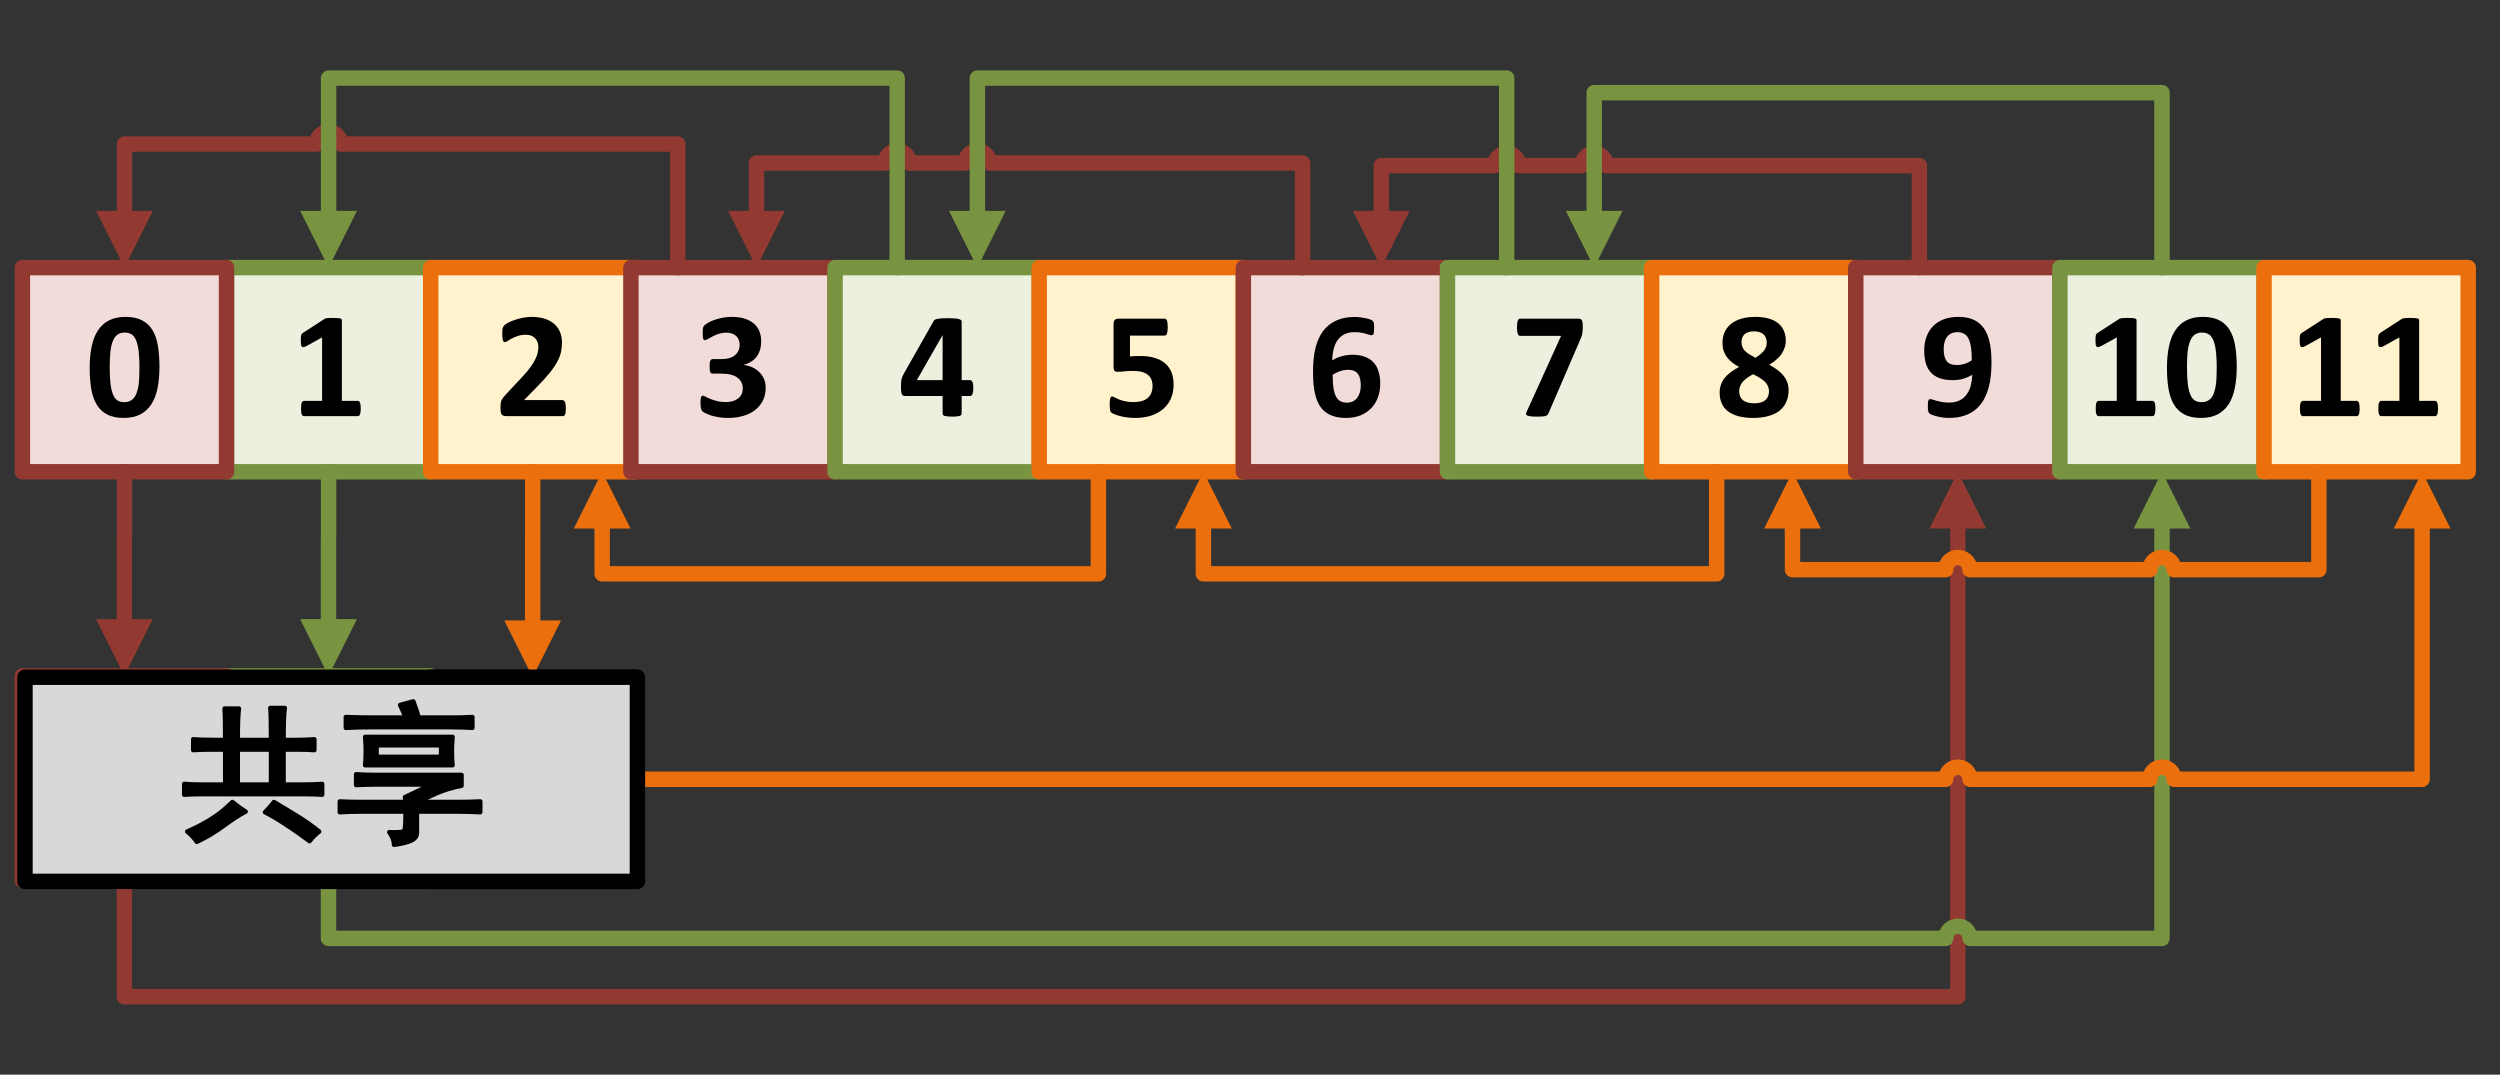 <?xml version="1.0" encoding="UTF-8"?>
<svg xmlns="http://www.w3.org/2000/svg" xmlns:xlink="http://www.w3.org/1999/xlink" width="486pt" height="208.92pt" viewBox="0 0 486 208.92" version="1.1">
<rect x="0" y="0" width="486" height="208.92" fill="#333333" stroke="none"/>
<defs>
<g>
<symbol overflow="visible" id="glyph0-0">
<path style="stroke:none;" d="M 14.453 -18.953 L 14.453 0 L 0.609 0 L 0.609 -18.953 Z M 12.875 -1.484 L 12.875 -17.469 L 2.156 -17.469 L 2.156 -1.484 Z M 11.422 -12.375 C 11.422 -11.82 11.336 -11.328 11.172 -10.891 C 11.016 -10.461 10.789 -10.098 10.5 -9.797 C 10.219 -9.492 9.875 -9.254 9.469 -9.078 C 9.062 -8.898 8.617 -8.785 8.141 -8.734 L 8.078 -6.953 C 8.066 -6.828 7.953 -6.738 7.734 -6.688 C 7.523 -6.633 7.242 -6.609 6.891 -6.609 C 6.66 -6.609 6.469 -6.613 6.312 -6.625 C 6.164 -6.633 6.047 -6.648 5.953 -6.672 C 5.859 -6.691 5.789 -6.723 5.75 -6.766 C 5.719 -6.816 5.703 -6.879 5.703 -6.953 L 5.578 -9.266 C 5.547 -9.648 5.602 -9.914 5.75 -10.062 C 5.906 -10.207 6.133 -10.281 6.438 -10.281 L 6.625 -10.281 C 6.977 -10.281 7.281 -10.332 7.531 -10.438 C 7.781 -10.539 7.984 -10.68 8.141 -10.859 C 8.297 -11.035 8.41 -11.242 8.484 -11.484 C 8.555 -11.723 8.594 -11.977 8.594 -12.25 C 8.594 -12.844 8.41 -13.32 8.047 -13.688 C 7.68 -14.051 7.125 -14.234 6.375 -14.234 C 6.031 -14.234 5.723 -14.203 5.453 -14.141 C 5.191 -14.078 4.961 -14.008 4.766 -13.938 C 4.578 -13.863 4.422 -13.797 4.297 -13.734 C 4.172 -13.672 4.082 -13.641 4.031 -13.641 C 3.988 -13.641 3.945 -13.648 3.906 -13.672 C 3.875 -13.703 3.844 -13.75 3.812 -13.812 C 3.781 -13.883 3.754 -13.984 3.734 -14.109 C 3.723 -14.242 3.719 -14.426 3.719 -14.656 C 3.719 -14.906 3.727 -15.098 3.75 -15.234 C 3.781 -15.367 3.832 -15.473 3.906 -15.547 C 3.977 -15.617 4.109 -15.695 4.297 -15.781 C 4.484 -15.863 4.707 -15.938 4.969 -16 C 5.238 -16.07 5.535 -16.133 5.859 -16.188 C 6.18 -16.238 6.516 -16.266 6.859 -16.266 C 7.68 -16.266 8.383 -16.16 8.969 -15.953 C 9.551 -15.742 10.02 -15.461 10.375 -15.109 C 10.738 -14.766 11.004 -14.352 11.172 -13.875 C 11.336 -13.406 11.422 -12.906 11.422 -12.375 Z M 8.406 -4.156 C 8.406 -3.906 8.379 -3.688 8.328 -3.5 C 8.285 -3.32 8.203 -3.176 8.078 -3.062 C 7.961 -2.957 7.812 -2.879 7.625 -2.828 C 7.438 -2.773 7.203 -2.75 6.922 -2.75 C 6.641 -2.75 6.406 -2.773 6.219 -2.828 C 6.031 -2.879 5.875 -2.957 5.75 -3.062 C 5.633 -3.176 5.551 -3.32 5.5 -3.5 C 5.457 -3.688 5.438 -3.906 5.438 -4.156 C 5.438 -4.438 5.457 -4.664 5.5 -4.844 C 5.551 -5.02 5.633 -5.164 5.75 -5.281 C 5.875 -5.406 6.031 -5.488 6.219 -5.531 C 6.406 -5.582 6.641 -5.609 6.922 -5.609 C 7.203 -5.609 7.438 -5.582 7.625 -5.531 C 7.812 -5.488 7.961 -5.406 8.078 -5.281 C 8.203 -5.164 8.285 -5.02 8.328 -4.844 C 8.379 -4.664 8.406 -4.438 8.406 -4.156 Z M 0 5.812 Z M 0 5.812 "/>
</symbol>
<symbol overflow="visible" id="glyph0-1">
<path style="stroke:none;" d="M 13.828 -1.469 C 13.828 -1.195 13.812 -0.961 13.781 -0.766 C 13.75 -0.578 13.707 -0.426 13.656 -0.312 C 13.602 -0.195 13.539 -0.113 13.469 -0.062 C 13.406 -0.02 13.332 0 13.25 0 L 2.781 0 C 2.707 0 2.633 -0.02 2.562 -0.062 C 2.5 -0.113 2.438 -0.195 2.375 -0.312 C 2.32 -0.426 2.281 -0.578 2.25 -0.766 C 2.227 -0.961 2.219 -1.195 2.219 -1.469 C 2.219 -1.75 2.227 -1.984 2.25 -2.172 C 2.27 -2.367 2.305 -2.523 2.359 -2.641 C 2.422 -2.754 2.484 -2.836 2.547 -2.891 C 2.617 -2.941 2.695 -2.969 2.781 -2.969 L 6.312 -2.969 L 6.312 -15.312 L 3.266 -13.625 C 3.047 -13.52 2.863 -13.453 2.719 -13.422 C 2.57 -13.398 2.457 -13.43 2.375 -13.516 C 2.289 -13.598 2.234 -13.738 2.203 -13.938 C 2.18 -14.145 2.172 -14.438 2.172 -14.812 C 2.172 -15.039 2.176 -15.227 2.188 -15.375 C 2.195 -15.531 2.219 -15.66 2.25 -15.766 C 2.289 -15.879 2.344 -15.969 2.406 -16.031 C 2.477 -16.102 2.578 -16.18 2.703 -16.266 L 6.766 -18.891 C 6.816 -18.93 6.879 -18.961 6.953 -18.984 C 7.023 -19.016 7.117 -19.035 7.234 -19.047 C 7.348 -19.066 7.5 -19.078 7.688 -19.078 C 7.883 -19.086 8.133 -19.094 8.438 -19.094 C 8.812 -19.094 9.113 -19.082 9.344 -19.062 C 9.57 -19.051 9.742 -19.023 9.859 -18.984 C 9.973 -18.953 10.051 -18.906 10.094 -18.844 C 10.133 -18.789 10.156 -18.723 10.156 -18.641 L 10.156 -2.969 L 13.25 -2.969 C 13.332 -2.969 13.41 -2.941 13.484 -2.891 C 13.555 -2.836 13.617 -2.754 13.672 -2.641 C 13.723 -2.523 13.758 -2.367 13.781 -2.172 C 13.812 -1.984 13.828 -1.75 13.828 -1.469 Z M 13.828 -1.469 "/>
</symbol>
<symbol overflow="visible" id="glyph0-2">
<path style="stroke:none;" d="M 14 -1.562 C 14 -1.281 13.988 -1.039 13.969 -0.844 C 13.945 -0.645 13.91 -0.477 13.859 -0.344 C 13.805 -0.219 13.738 -0.129 13.656 -0.078 C 13.582 -0.023 13.5 0 13.406 0 L 2.5 0 C 2.289 0 2.109 -0.02 1.953 -0.062 C 1.797 -0.102 1.664 -0.176 1.562 -0.281 C 1.469 -0.395 1.398 -0.555 1.359 -0.766 C 1.316 -0.984 1.297 -1.266 1.297 -1.609 C 1.297 -1.93 1.305 -2.207 1.328 -2.438 C 1.359 -2.664 1.41 -2.867 1.484 -3.047 C 1.566 -3.234 1.672 -3.41 1.797 -3.578 C 1.922 -3.754 2.078 -3.941 2.266 -4.141 L 5.547 -7.656 C 6.203 -8.344 6.727 -8.969 7.125 -9.531 C 7.531 -10.094 7.844 -10.602 8.062 -11.062 C 8.289 -11.531 8.445 -11.957 8.531 -12.344 C 8.613 -12.738 8.656 -13.113 8.656 -13.469 C 8.656 -13.789 8.602 -14.094 8.5 -14.375 C 8.395 -14.664 8.242 -14.914 8.047 -15.125 C 7.848 -15.344 7.598 -15.516 7.297 -15.641 C 6.992 -15.766 6.633 -15.828 6.219 -15.828 C 5.645 -15.828 5.133 -15.75 4.688 -15.594 C 4.25 -15.445 3.859 -15.285 3.516 -15.109 C 3.18 -14.93 2.898 -14.766 2.672 -14.609 C 2.453 -14.461 2.281 -14.391 2.156 -14.391 C 2.062 -14.391 1.984 -14.414 1.922 -14.469 C 1.859 -14.531 1.805 -14.629 1.766 -14.766 C 1.734 -14.898 1.703 -15.082 1.672 -15.312 C 1.648 -15.539 1.641 -15.82 1.641 -16.156 C 1.641 -16.383 1.645 -16.57 1.656 -16.719 C 1.676 -16.875 1.695 -17.004 1.719 -17.109 C 1.75 -17.223 1.789 -17.32 1.844 -17.406 C 1.895 -17.488 1.977 -17.586 2.094 -17.703 C 2.219 -17.828 2.441 -17.977 2.766 -18.156 C 3.098 -18.332 3.504 -18.504 3.984 -18.672 C 4.461 -18.848 4.988 -18.992 5.562 -19.109 C 6.145 -19.234 6.75 -19.297 7.375 -19.297 C 8.352 -19.297 9.211 -19.172 9.953 -18.922 C 10.691 -18.672 11.305 -18.32 11.797 -17.875 C 12.285 -17.438 12.648 -16.91 12.891 -16.297 C 13.129 -15.68 13.25 -15.023 13.25 -14.328 C 13.25 -13.711 13.188 -13.102 13.062 -12.5 C 12.945 -11.906 12.703 -11.266 12.328 -10.578 C 11.961 -9.891 11.441 -9.129 10.766 -8.297 C 10.086 -7.461 9.195 -6.492 8.094 -5.391 L 5.875 -3.125 L 13.344 -3.125 C 13.438 -3.125 13.523 -3.094 13.609 -3.031 C 13.691 -2.969 13.766 -2.875 13.828 -2.75 C 13.891 -2.633 13.93 -2.477 13.953 -2.281 C 13.984 -2.082 14 -1.844 14 -1.562 Z M 14 -1.562 "/>
</symbol>
<symbol overflow="visible" id="glyph0-3">
<path style="stroke:none;" d="M 13.922 -5.547 C 13.922 -4.598 13.738 -3.758 13.375 -3.031 C 13.008 -2.301 12.504 -1.688 11.859 -1.188 C 11.223 -0.688 10.453 -0.305 9.547 -0.047 C 8.648 0.211 7.672 0.344 6.609 0.344 C 5.961 0.344 5.352 0.297 4.781 0.203 C 4.219 0.109 3.719 -0.004 3.281 -0.141 C 2.852 -0.285 2.492 -0.43 2.203 -0.578 C 1.922 -0.723 1.738 -0.832 1.656 -0.906 C 1.57 -0.988 1.504 -1.078 1.453 -1.172 C 1.41 -1.266 1.375 -1.379 1.344 -1.516 C 1.312 -1.648 1.285 -1.816 1.266 -2.016 C 1.254 -2.211 1.25 -2.453 1.25 -2.734 C 1.25 -3.203 1.285 -3.523 1.359 -3.703 C 1.441 -3.891 1.562 -3.984 1.719 -3.984 C 1.812 -3.984 1.977 -3.914 2.219 -3.781 C 2.457 -3.656 2.758 -3.516 3.125 -3.359 C 3.5 -3.211 3.938 -3.07 4.438 -2.938 C 4.938 -2.801 5.504 -2.734 6.141 -2.734 C 6.672 -2.734 7.141 -2.797 7.547 -2.922 C 7.961 -3.055 8.312 -3.238 8.594 -3.469 C 8.883 -3.695 9.102 -3.973 9.25 -4.297 C 9.395 -4.629 9.469 -4.992 9.469 -5.391 C 9.469 -5.828 9.379 -6.223 9.203 -6.578 C 9.035 -6.93 8.781 -7.234 8.438 -7.484 C 8.102 -7.734 7.68 -7.926 7.172 -8.062 C 6.66 -8.195 6.055 -8.266 5.359 -8.266 L 3.719 -8.266 C 3.594 -8.266 3.484 -8.281 3.391 -8.312 C 3.305 -8.344 3.234 -8.41 3.172 -8.516 C 3.117 -8.629 3.078 -8.781 3.047 -8.969 C 3.023 -9.164 3.016 -9.414 3.016 -9.719 C 3.016 -10 3.023 -10.227 3.047 -10.406 C 3.078 -10.582 3.117 -10.719 3.172 -10.812 C 3.223 -10.914 3.289 -10.988 3.375 -11.031 C 3.457 -11.07 3.555 -11.094 3.672 -11.094 L 5.328 -11.094 C 5.898 -11.094 6.406 -11.156 6.844 -11.281 C 7.281 -11.414 7.645 -11.602 7.938 -11.844 C 8.238 -12.094 8.469 -12.391 8.625 -12.734 C 8.781 -13.078 8.859 -13.461 8.859 -13.891 C 8.859 -14.211 8.805 -14.516 8.703 -14.797 C 8.598 -15.086 8.438 -15.336 8.219 -15.547 C 8.008 -15.754 7.738 -15.922 7.406 -16.047 C 7.082 -16.172 6.691 -16.234 6.234 -16.234 C 5.734 -16.234 5.254 -16.156 4.797 -16 C 4.348 -15.852 3.945 -15.688 3.594 -15.5 C 3.238 -15.32 2.938 -15.156 2.688 -15 C 2.438 -14.844 2.254 -14.766 2.141 -14.766 C 2.055 -14.766 1.984 -14.781 1.922 -14.812 C 1.867 -14.852 1.82 -14.922 1.781 -15.016 C 1.75 -15.109 1.723 -15.25 1.703 -15.438 C 1.68 -15.625 1.672 -15.863 1.672 -16.156 C 1.672 -16.406 1.676 -16.609 1.688 -16.766 C 1.695 -16.922 1.711 -17.051 1.734 -17.156 C 1.766 -17.27 1.801 -17.363 1.844 -17.438 C 1.895 -17.52 1.969 -17.609 2.062 -17.703 C 2.164 -17.797 2.367 -17.938 2.672 -18.125 C 2.973 -18.312 3.352 -18.488 3.812 -18.656 C 4.27 -18.832 4.797 -18.984 5.391 -19.109 C 5.992 -19.234 6.648 -19.297 7.359 -19.297 C 8.273 -19.297 9.086 -19.188 9.797 -18.969 C 10.504 -18.75 11.098 -18.438 11.578 -18.031 C 12.066 -17.633 12.43 -17.141 12.672 -16.547 C 12.922 -15.953 13.047 -15.285 13.047 -14.547 C 13.047 -13.973 12.973 -13.438 12.828 -12.938 C 12.68 -12.438 12.469 -11.988 12.188 -11.594 C 11.906 -11.207 11.551 -10.879 11.125 -10.609 C 10.695 -10.336 10.207 -10.129 9.656 -9.984 L 9.656 -9.953 C 10.32 -9.867 10.914 -9.695 11.438 -9.438 C 11.969 -9.176 12.414 -8.848 12.781 -8.453 C 13.145 -8.066 13.426 -7.629 13.625 -7.141 C 13.82 -6.648 13.922 -6.117 13.922 -5.547 Z M 13.922 -5.547 "/>
</symbol>
<symbol overflow="visible" id="glyph0-4">
<path style="stroke:none;" d="M 14.594 -5.453 C 14.594 -4.953 14.539 -4.57 14.438 -4.312 C 14.332 -4.051 14.191 -3.922 14.016 -3.922 L 12.328 -3.922 L 12.328 -0.5 C 12.328 -0.406 12.297 -0.316 12.234 -0.234 C 12.18 -0.16 12.082 -0.098 11.938 -0.047 C 11.789 -0.004 11.598 0.023 11.359 0.047 C 11.129 0.078 10.828 0.094 10.453 0.094 C 10.109 0.094 9.816 0.078 9.578 0.047 C 9.336 0.023 9.145 -0.004 9 -0.047 C 8.863 -0.098 8.766 -0.16 8.703 -0.234 C 8.648 -0.316 8.625 -0.406 8.625 -0.5 L 8.625 -3.922 L 1.375 -3.922 C 1.238 -3.922 1.113 -3.938 1 -3.969 C 0.895 -4.008 0.805 -4.086 0.734 -4.203 C 0.66 -4.328 0.609 -4.504 0.578 -4.734 C 0.547 -4.961 0.531 -5.27 0.531 -5.656 C 0.531 -5.969 0.535 -6.238 0.547 -6.469 C 0.566 -6.695 0.594 -6.906 0.625 -7.094 C 0.656 -7.281 0.703 -7.453 0.766 -7.609 C 0.828 -7.773 0.91 -7.953 1.016 -8.141 L 6.906 -18.531 C 6.945 -18.613 7.023 -18.688 7.141 -18.75 C 7.266 -18.82 7.43 -18.879 7.641 -18.922 C 7.848 -18.961 8.113 -18.992 8.438 -19.016 C 8.758 -19.035 9.148 -19.047 9.609 -19.047 C 10.109 -19.047 10.531 -19.031 10.875 -19 C 11.227 -18.977 11.508 -18.941 11.719 -18.891 C 11.938 -18.836 12.094 -18.77 12.188 -18.688 C 12.281 -18.613 12.328 -18.52 12.328 -18.406 L 12.328 -7 L 14.016 -7 C 14.172 -7 14.305 -6.879 14.422 -6.641 C 14.535 -6.398 14.594 -6.004 14.594 -5.453 Z M 8.625 -15.719 L 8.594 -15.719 L 3.609 -7 L 8.625 -7 Z M 8.625 -15.719 "/>
</symbol>
<symbol overflow="visible" id="glyph0-5">
<path style="stroke:none;" d="M 13.828 -6.156 C 13.828 -5.125 13.648 -4.207 13.297 -3.406 C 12.941 -2.602 12.438 -1.926 11.781 -1.375 C 11.133 -0.82 10.352 -0.395 9.438 -0.094 C 8.531 0.195 7.52 0.344 6.406 0.344 C 5.812 0.344 5.25 0.305 4.719 0.234 C 4.195 0.16 3.727 0.066 3.312 -0.047 C 2.895 -0.16 2.551 -0.273 2.281 -0.391 C 2.008 -0.504 1.832 -0.598 1.75 -0.672 C 1.664 -0.742 1.602 -0.82 1.562 -0.906 C 1.531 -1 1.5 -1.102 1.469 -1.219 C 1.445 -1.344 1.43 -1.5 1.422 -1.688 C 1.41 -1.875 1.406 -2.094 1.406 -2.344 C 1.406 -2.613 1.414 -2.844 1.438 -3.031 C 1.457 -3.227 1.488 -3.383 1.531 -3.5 C 1.57 -3.613 1.617 -3.695 1.672 -3.75 C 1.734 -3.801 1.805 -3.828 1.891 -3.828 C 1.984 -3.828 2.129 -3.77 2.328 -3.656 C 2.535 -3.539 2.801 -3.414 3.125 -3.281 C 3.457 -3.145 3.859 -3.02 4.328 -2.906 C 4.797 -2.789 5.352 -2.734 6 -2.734 C 6.57 -2.734 7.086 -2.789 7.547 -2.906 C 8.016 -3.031 8.41 -3.223 8.734 -3.484 C 9.055 -3.742 9.301 -4.066 9.469 -4.453 C 9.645 -4.848 9.734 -5.316 9.734 -5.859 C 9.734 -6.328 9.66 -6.742 9.516 -7.109 C 9.367 -7.473 9.141 -7.781 8.828 -8.031 C 8.516 -8.289 8.109 -8.484 7.609 -8.609 C 7.117 -8.734 6.516 -8.797 5.797 -8.797 C 5.234 -8.797 4.719 -8.766 4.25 -8.703 C 3.789 -8.648 3.352 -8.625 2.938 -8.625 C 2.656 -8.625 2.453 -8.691 2.328 -8.828 C 2.211 -8.973 2.156 -9.238 2.156 -9.625 L 2.156 -17.859 C 2.156 -18.242 2.227 -18.52 2.375 -18.688 C 2.531 -18.863 2.773 -18.953 3.109 -18.953 L 12.078 -18.953 C 12.172 -18.953 12.254 -18.922 12.328 -18.859 C 12.41 -18.805 12.477 -18.719 12.531 -18.594 C 12.582 -18.469 12.617 -18.297 12.641 -18.078 C 12.672 -17.867 12.688 -17.617 12.688 -17.328 C 12.688 -16.742 12.633 -16.316 12.531 -16.047 C 12.426 -15.785 12.273 -15.656 12.078 -15.656 L 5.344 -15.656 L 5.344 -11.609 C 5.688 -11.641 6.023 -11.66 6.359 -11.672 C 6.703 -11.68 7.055 -11.688 7.422 -11.688 C 8.453 -11.688 9.363 -11.566 10.156 -11.328 C 10.957 -11.086 11.629 -10.734 12.172 -10.266 C 12.711 -9.805 13.125 -9.234 13.406 -8.547 C 13.688 -7.859 13.828 -7.062 13.828 -6.156 Z M 13.828 -6.156 "/>
</symbol>
<symbol overflow="visible" id="glyph0-6">
<path style="stroke:none;" d="M 14.297 -6.328 C 14.297 -5.367 14.148 -4.484 13.859 -3.672 C 13.566 -2.859 13.133 -2.156 12.562 -1.562 C 12 -0.969 11.301 -0.5 10.469 -0.156 C 9.645 0.176 8.691 0.344 7.609 0.344 C 6.723 0.344 5.953 0.238 5.297 0.031 C 4.648 -0.164 4.086 -0.453 3.609 -0.828 C 3.129 -1.203 2.738 -1.656 2.438 -2.188 C 2.133 -2.727 1.891 -3.336 1.703 -4.016 C 1.523 -4.691 1.398 -5.422 1.328 -6.203 C 1.266 -6.992 1.234 -7.836 1.234 -8.734 C 1.234 -9.473 1.27 -10.25 1.344 -11.062 C 1.414 -11.875 1.555 -12.672 1.766 -13.453 C 1.973 -14.234 2.266 -14.977 2.641 -15.688 C 3.023 -16.395 3.52 -17.016 4.125 -17.547 C 4.727 -18.078 5.457 -18.5 6.312 -18.812 C 7.164 -19.125 8.176 -19.281 9.344 -19.281 C 9.719 -19.281 10.094 -19.254 10.469 -19.203 C 10.844 -19.16 11.191 -19.102 11.516 -19.031 C 11.836 -18.969 12.109 -18.891 12.328 -18.797 C 12.555 -18.711 12.707 -18.641 12.781 -18.578 C 12.852 -18.516 12.91 -18.441 12.953 -18.359 C 12.992 -18.285 13.023 -18.203 13.047 -18.109 C 13.066 -18.016 13.082 -17.898 13.094 -17.766 C 13.102 -17.629 13.109 -17.461 13.109 -17.266 C 13.109 -16.961 13.098 -16.711 13.078 -16.516 C 13.066 -16.316 13.039 -16.16 13 -16.047 C 12.969 -15.93 12.914 -15.848 12.844 -15.797 C 12.781 -15.754 12.695 -15.734 12.594 -15.734 C 12.477 -15.734 12.328 -15.766 12.141 -15.828 C 11.953 -15.891 11.727 -15.957 11.469 -16.031 C 11.207 -16.113 10.895 -16.18 10.531 -16.234 C 10.176 -16.297 9.766 -16.328 9.297 -16.328 C 8.504 -16.328 7.832 -16.18 7.281 -15.891 C 6.738 -15.598 6.297 -15.203 5.953 -14.703 C 5.617 -14.203 5.375 -13.617 5.219 -12.953 C 5.062 -12.285 4.977 -11.582 4.969 -10.844 C 5.176 -10.977 5.422 -11.113 5.703 -11.25 C 5.984 -11.383 6.285 -11.5 6.609 -11.594 C 6.941 -11.695 7.297 -11.781 7.672 -11.844 C 8.055 -11.906 8.461 -11.938 8.891 -11.938 C 9.848 -11.938 10.664 -11.801 11.344 -11.531 C 12.031 -11.27 12.594 -10.895 13.031 -10.406 C 13.469 -9.926 13.785 -9.336 13.984 -8.641 C 14.191 -7.953 14.297 -7.18 14.297 -6.328 Z M 10.516 -5.969 C 10.516 -6.457 10.469 -6.891 10.375 -7.266 C 10.289 -7.648 10.148 -7.969 9.953 -8.219 C 9.766 -8.477 9.508 -8.676 9.188 -8.812 C 8.863 -8.945 8.473 -9.016 8.016 -9.016 C 7.742 -9.016 7.473 -8.988 7.203 -8.938 C 6.941 -8.883 6.68 -8.812 6.422 -8.719 C 6.172 -8.633 5.926 -8.531 5.688 -8.406 C 5.457 -8.289 5.242 -8.164 5.047 -8.031 C 5.047 -6.977 5.102 -6.102 5.219 -5.406 C 5.332 -4.707 5.504 -4.156 5.734 -3.75 C 5.961 -3.344 6.25 -3.051 6.594 -2.875 C 6.945 -2.707 7.352 -2.625 7.812 -2.625 C 8.258 -2.625 8.648 -2.707 8.984 -2.875 C 9.328 -3.039 9.609 -3.273 9.828 -3.578 C 10.055 -3.879 10.227 -4.234 10.344 -4.641 C 10.457 -5.047 10.516 -5.488 10.516 -5.969 Z M 10.516 -5.969 "/>
</symbol>
<symbol overflow="visible" id="glyph0-7">
<path style="stroke:none;" d="M 13.984 -17.328 C 13.984 -17.047 13.973 -16.801 13.953 -16.594 C 13.941 -16.383 13.914 -16.188 13.875 -16 C 13.844 -15.82 13.797 -15.648 13.734 -15.484 C 13.68 -15.328 13.613 -15.156 13.531 -14.969 L 7.297 -0.516 C 7.234 -0.391 7.156 -0.285 7.062 -0.203 C 6.969 -0.129 6.836 -0.066 6.672 -0.016 C 6.516 0.023 6.305 0.051 6.047 0.062 C 5.785 0.082 5.461 0.094 5.078 0.094 C 4.566 0.094 4.16 0.07 3.859 0.031 C 3.555 0 3.332 -0.051 3.188 -0.125 C 3.039 -0.195 2.961 -0.289 2.953 -0.406 C 2.941 -0.52 2.977 -0.66 3.062 -0.828 L 9.766 -15.609 L 1.797 -15.609 C 1.598 -15.609 1.445 -15.742 1.344 -16.016 C 1.238 -16.285 1.188 -16.711 1.188 -17.297 C 1.188 -17.586 1.203 -17.836 1.234 -18.047 C 1.266 -18.266 1.305 -18.441 1.359 -18.578 C 1.41 -18.711 1.473 -18.805 1.547 -18.859 C 1.617 -18.922 1.703 -18.953 1.797 -18.953 L 13.062 -18.953 C 13.238 -18.953 13.383 -18.938 13.5 -18.906 C 13.625 -18.875 13.719 -18.797 13.781 -18.672 C 13.852 -18.555 13.906 -18.391 13.938 -18.172 C 13.969 -17.961 13.984 -17.68 13.984 -17.328 Z M 13.984 -17.328 "/>
</symbol>
<symbol overflow="visible" id="glyph0-8">
<path style="stroke:none;" d="M 14.297 -5.078 C 14.297 -4.223 14.145 -3.457 13.844 -2.781 C 13.551 -2.102 13.113 -1.531 12.531 -1.062 C 11.945 -0.602 11.223 -0.254 10.359 -0.016 C 9.504 0.223 8.516 0.344 7.391 0.344 C 6.316 0.344 5.375 0.234 4.562 0.016 C 3.758 -0.203 3.082 -0.516 2.531 -0.922 C 1.988 -1.336 1.578 -1.852 1.297 -2.469 C 1.023 -3.082 0.891 -3.785 0.891 -4.578 C 0.891 -5.109 0.969 -5.609 1.125 -6.078 C 1.289 -6.555 1.531 -7 1.844 -7.406 C 2.164 -7.812 2.562 -8.191 3.031 -8.547 C 3.508 -8.898 4.055 -9.238 4.672 -9.562 C 4.172 -9.832 3.719 -10.125 3.312 -10.438 C 2.914 -10.758 2.578 -11.109 2.297 -11.484 C 2.016 -11.867 1.801 -12.285 1.656 -12.734 C 1.508 -13.18 1.438 -13.664 1.438 -14.188 C 1.438 -14.957 1.566 -15.648 1.828 -16.266 C 2.098 -16.891 2.5 -17.426 3.031 -17.875 C 3.57 -18.332 4.238 -18.68 5.031 -18.922 C 5.832 -19.172 6.766 -19.297 7.828 -19.297 C 8.867 -19.297 9.758 -19.18 10.5 -18.953 C 11.25 -18.734 11.863 -18.414 12.344 -18 C 12.82 -17.594 13.176 -17.102 13.406 -16.531 C 13.633 -15.957 13.75 -15.328 13.75 -14.641 C 13.75 -14.18 13.672 -13.734 13.516 -13.297 C 13.367 -12.859 13.16 -12.441 12.891 -12.047 C 12.617 -11.66 12.281 -11.297 11.875 -10.953 C 11.477 -10.609 11.023 -10.289 10.516 -10 C 11.109 -9.688 11.641 -9.352 12.109 -9 C 12.578 -8.656 12.973 -8.281 13.297 -7.875 C 13.617 -7.469 13.863 -7.035 14.031 -6.578 C 14.207 -6.117 14.297 -5.617 14.297 -5.078 Z M 10.047 -14.281 C 10.047 -14.625 9.992 -14.93 9.891 -15.203 C 9.797 -15.473 9.645 -15.703 9.438 -15.891 C 9.227 -16.086 8.969 -16.234 8.656 -16.328 C 8.352 -16.43 7.992 -16.484 7.578 -16.484 C 6.754 -16.484 6.141 -16.297 5.734 -15.922 C 5.336 -15.547 5.141 -15.023 5.141 -14.359 C 5.141 -14.047 5.191 -13.754 5.297 -13.484 C 5.398 -13.223 5.555 -12.973 5.766 -12.734 C 5.984 -12.504 6.266 -12.273 6.609 -12.047 C 6.953 -11.828 7.359 -11.594 7.828 -11.344 C 8.535 -11.758 9.082 -12.207 9.469 -12.688 C 9.852 -13.164 10.047 -13.695 10.047 -14.281 Z M 10.484 -4.812 C 10.484 -5.176 10.422 -5.504 10.297 -5.797 C 10.18 -6.098 9.992 -6.379 9.734 -6.641 C 9.473 -6.91 9.145 -7.164 8.75 -7.406 C 8.363 -7.656 7.91 -7.906 7.391 -8.156 C 6.941 -7.914 6.547 -7.672 6.203 -7.422 C 5.867 -7.18 5.586 -6.926 5.359 -6.656 C 5.141 -6.383 4.973 -6.098 4.859 -5.797 C 4.742 -5.504 4.688 -5.188 4.688 -4.844 C 4.688 -4.082 4.93 -3.5 5.422 -3.094 C 5.922 -2.695 6.656 -2.5 7.625 -2.5 C 8.582 -2.5 9.297 -2.703 9.766 -3.109 C 10.242 -3.523 10.484 -4.094 10.484 -4.812 Z M 10.484 -4.812 "/>
</symbol>
<symbol overflow="visible" id="glyph0-9">
<path style="stroke:none;" d="M 14.047 -10.344 C 14.047 -9.57 14.004 -8.77 13.922 -7.938 C 13.848 -7.113 13.703 -6.305 13.484 -5.516 C 13.266 -4.734 12.961 -3.984 12.578 -3.266 C 12.191 -2.555 11.691 -1.93 11.078 -1.391 C 10.473 -0.859 9.734 -0.438 8.859 -0.125 C 7.984 0.188 6.945 0.344 5.75 0.344 C 5.332 0.344 4.914 0.312 4.5 0.25 C 4.082 0.188 3.703 0.109 3.359 0.016 C 3.023 -0.066 2.738 -0.156 2.5 -0.25 C 2.258 -0.344 2.082 -0.441 1.969 -0.547 C 1.863 -0.648 1.785 -0.801 1.734 -1 C 1.691 -1.195 1.672 -1.469 1.672 -1.812 C 1.672 -2.133 1.676 -2.395 1.688 -2.594 C 1.707 -2.789 1.738 -2.941 1.781 -3.047 C 1.82 -3.148 1.875 -3.219 1.938 -3.25 C 2 -3.289 2.078 -3.312 2.172 -3.312 C 2.285 -3.312 2.445 -3.273 2.656 -3.203 C 2.875 -3.141 3.133 -3.062 3.438 -2.969 C 3.75 -2.883 4.098 -2.805 4.484 -2.734 C 4.879 -2.672 5.316 -2.641 5.797 -2.641 C 6.617 -2.641 7.312 -2.785 7.875 -3.078 C 8.445 -3.367 8.906 -3.766 9.25 -4.266 C 9.602 -4.766 9.863 -5.336 10.031 -5.984 C 10.195 -6.641 10.289 -7.332 10.312 -8.062 C 9.863 -7.77 9.32 -7.52 8.688 -7.312 C 8.051 -7.102 7.32 -7 6.5 -7 C 5.5 -7 4.645 -7.129 3.938 -7.391 C 3.238 -7.66 2.664 -8.039 2.219 -8.531 C 1.781 -9.031 1.461 -9.633 1.266 -10.344 C 1.066 -11.062 0.969 -11.875 0.969 -12.781 C 0.969 -13.719 1.109 -14.582 1.391 -15.375 C 1.672 -16.176 2.086 -16.867 2.641 -17.453 C 3.203 -18.035 3.898 -18.488 4.734 -18.812 C 5.566 -19.133 6.531 -19.297 7.625 -19.297 C 8.5 -19.297 9.266 -19.191 9.922 -18.984 C 10.578 -18.773 11.141 -18.477 11.609 -18.094 C 12.086 -17.719 12.484 -17.258 12.797 -16.719 C 13.117 -16.176 13.367 -15.57 13.547 -14.906 C 13.734 -14.25 13.863 -13.535 13.938 -12.766 C 14.008 -11.992 14.047 -11.188 14.047 -10.344 Z M 10.219 -10.875 C 10.219 -11.914 10.16 -12.785 10.047 -13.484 C 9.93 -14.191 9.754 -14.754 9.516 -15.172 C 9.285 -15.598 8.992 -15.895 8.641 -16.062 C 8.285 -16.238 7.875 -16.328 7.406 -16.328 C 6.945 -16.328 6.551 -16.242 6.219 -16.078 C 5.895 -15.922 5.617 -15.695 5.391 -15.406 C 5.172 -15.113 5.008 -14.766 4.906 -14.359 C 4.801 -13.961 4.75 -13.523 4.75 -13.047 C 4.75 -12.535 4.797 -12.082 4.891 -11.688 C 4.984 -11.289 5.129 -10.961 5.328 -10.703 C 5.523 -10.441 5.785 -10.25 6.109 -10.125 C 6.43 -10 6.82 -9.938 7.281 -9.938 C 7.844 -9.938 8.375 -10.02 8.875 -10.188 C 9.383 -10.352 9.832 -10.582 10.219 -10.875 Z M 10.219 -10.875 "/>
</symbol>
<symbol overflow="visible" id="glyph0-10">
<path style="stroke:none;" d="M 14.391 -9.547 C 14.391 -8.035 14.266 -6.672 14.016 -5.453 C 13.773 -4.234 13.379 -3.191 12.828 -2.328 C 12.273 -1.473 11.555 -0.812 10.672 -0.344 C 9.785 0.113 8.703 0.344 7.422 0.344 C 6.129 0.344 5.055 0.117 4.203 -0.328 C 3.359 -0.773 2.688 -1.414 2.188 -2.25 C 1.688 -3.082 1.332 -4.102 1.125 -5.312 C 0.926 -6.52 0.828 -7.883 0.828 -9.406 C 0.828 -10.906 0.953 -12.27 1.203 -13.5 C 1.453 -14.727 1.852 -15.77 2.406 -16.625 C 2.957 -17.488 3.676 -18.148 4.562 -18.609 C 5.445 -19.066 6.523 -19.297 7.797 -19.297 C 9.086 -19.297 10.16 -19.07 11.016 -18.625 C 11.879 -18.176 12.555 -17.535 13.047 -16.703 C 13.547 -15.867 13.895 -14.848 14.094 -13.641 C 14.289 -12.441 14.391 -11.078 14.391 -9.547 Z M 10.5 -9.359 C 10.5 -10.254 10.473 -11.047 10.422 -11.734 C 10.379 -12.43 10.305 -13.031 10.203 -13.531 C 10.098 -14.039 9.969 -14.473 9.812 -14.828 C 9.664 -15.18 9.484 -15.461 9.266 -15.672 C 9.055 -15.879 8.812 -16.023 8.531 -16.109 C 8.258 -16.203 7.957 -16.25 7.625 -16.25 C 7.051 -16.25 6.578 -16.109 6.203 -15.828 C 5.828 -15.547 5.531 -15.125 5.312 -14.562 C 5.094 -14.008 4.938 -13.316 4.844 -12.484 C 4.758 -11.66 4.719 -10.695 4.719 -9.594 C 4.719 -8.25 4.77 -7.133 4.875 -6.25 C 4.988 -5.363 5.16 -4.66 5.391 -4.141 C 5.617 -3.617 5.91 -3.25 6.266 -3.031 C 6.629 -2.82 7.066 -2.719 7.578 -2.719 C 7.953 -2.719 8.285 -2.781 8.578 -2.906 C 8.879 -3.031 9.141 -3.211 9.359 -3.453 C 9.578 -3.703 9.758 -4.008 9.906 -4.375 C 10.051 -4.75 10.172 -5.18 10.266 -5.672 C 10.359 -6.16 10.422 -6.711 10.453 -7.328 C 10.484 -7.941 10.5 -8.617 10.5 -9.359 Z M 10.5 -9.359 "/>
</symbol>
<symbol overflow="visible" id="glyph1-0">
<path style="stroke:none;" d="M 26.25 1.531 L 3.281 1.531 L 3.281 -22.625 L 26.25 -22.625 Z M 25.312 -21.797 L 4.109 -21.797 L 4.109 0.703 L 25.312 0.703 Z M 25.312 -21.797 "/>
</symbol>
<symbol overflow="visible" id="glyph1-1">
<path style="stroke:none;" d="M 9.5 -17.344 C 9.5 -20.469 9.457 -22.5 9.375 -23.438 L 12.188 -23.438 C 12.031 -22.5 11.953 -20.469 11.953 -17.344 L 18.406 -17.344 C 18.406 -20.551 18.363 -22.625 18.281 -23.562 L 21.094 -23.562 C 20.938 -22.625 20.859 -20.551 20.859 -17.344 L 23.203 -17.344 C 24.609 -17.344 25.82 -17.383 26.844 -17.469 L 26.844 -15.359 C 25.82 -15.43 24.609 -15.469 23.203 -15.469 L 20.859 -15.469 L 20.859 -8.672 L 24.844 -8.672 C 26.25 -8.672 27.422 -8.711 28.359 -8.797 L 28.359 -6.688 C 27.504 -6.758 26.375 -6.797 24.969 -6.797 L 5.047 -6.797 C 3.555 -6.797 2.383 -6.758 1.531 -6.688 L 1.531 -8.797 C 2.383 -8.711 3.555 -8.672 5.047 -8.672 L 9.5 -8.672 L 9.5 -15.469 L 7.5 -15.469 C 5.625 -15.469 4.219 -15.43 3.281 -15.359 L 3.281 -17.469 C 4.301 -17.383 5.75 -17.344 7.625 -17.344 Z M 18.406 -8.672 L 18.406 -15.469 L 11.953 -15.469 L 11.953 -8.672 Z M 13.484 -3.406 C 12.391 -2.852 10.961 -1.93 9.203 -0.641 C 7.441 0.648 5.703 1.688 3.984 2.469 C 3.441 1.688 2.816 1.02 2.109 0.469 C 3.754 -0.238 5.297 -1.039 6.734 -1.938 C 8.18 -2.832 9.57 -3.945 10.906 -5.281 C 11.758 -4.57 12.617 -3.945 13.484 -3.406 Z M 18.984 -5.281 C 19.922 -4.727 21.285 -3.906 23.078 -2.812 C 24.879 -1.719 26.445 -0.625 27.781 0.469 C 27.07 1.02 26.445 1.645 25.906 2.344 C 24.57 1.332 23.102 0.301 21.5 -0.75 C 19.906 -1.812 18.484 -2.656 17.234 -3.281 C 17.859 -3.906 18.441 -4.57 18.984 -5.281 Z M 18.984 -5.281 "/>
</symbol>
<symbol overflow="visible" id="glyph1-2">
<path style="stroke:none;" d="M 25.312 -10.547 L 25.312 -8.438 C 23.363 -8.051 21.664 -7.523 20.219 -6.859 C 18.77 -6.191 17.617 -5.664 16.766 -5.281 L 24.375 -5.281 C 26.02 -5.281 27.547 -5.316 28.953 -5.391 L 28.953 -3.281 C 27.617 -3.363 26.094 -3.406 24.375 -3.406 L 16.641 -3.406 L 16.641 0.359 C 16.723 1.141 16.43 1.723 15.766 2.109 C 15.098 2.504 13.906 2.816 12.188 3.047 C 12.188 2.266 11.875 1.445 11.25 0.594 C 13.051 0.664 14.031 0.562 14.188 0.281 C 14.344 0.008 14.422 -1.219 14.422 -3.406 L 5.75 -3.406 C 4.188 -3.406 2.816 -3.363 1.641 -3.281 L 1.641 -5.391 C 2.891 -5.316 4.336 -5.281 5.984 -5.281 L 14.422 -5.281 C 14.422 -5.508 14.379 -5.82 14.297 -6.219 L 19.453 -8.672 L 8.562 -8.672 C 7.539 -8.672 6.289 -8.633 4.812 -8.562 L 4.812 -10.672 C 5.82 -10.586 7.148 -10.547 8.797 -10.547 Z M 23.562 -17.938 C 23.477 -16.914 23.438 -15.938 23.438 -15 C 23.438 -14.145 23.477 -13.285 23.562 -12.422 L 6.562 -12.422 C 6.645 -13.359 6.688 -14.258 6.688 -15.125 C 6.688 -16.062 6.645 -17 6.562 -17.938 Z M 15.938 -24.844 C 16.488 -23.281 16.844 -22.227 17 -21.688 L 23.203 -21.688 C 24.691 -21.688 26.098 -21.723 27.422 -21.797 L 27.422 -19.688 C 26.098 -19.77 24.691 -19.812 23.203 -19.812 L 7.391 -19.812 C 5.984 -19.812 4.457 -19.77 2.812 -19.688 L 2.812 -21.797 C 4.688 -21.723 6.445 -21.688 8.094 -21.688 L 14.422 -21.688 C 14.266 -22.156 13.91 -22.973 13.359 -24.141 Z M 21.328 -14.062 L 21.328 -16.297 L 8.797 -16.297 L 8.797 -14.062 Z M 21.328 -14.062 "/>
</symbol>
</g>
</defs>
<g id="surface1">
<path style="fill-rule:evenodd;fill:rgb(92.2%,94.499%,87.5%);fill-opacity:1;stroke-width:3;stroke-linecap:round;stroke-linejoin:round;stroke:rgb(47.099%,57.999%,25.099%);stroke-opacity:1;stroke-miterlimit:10;" d="M 44.035 117.209 L 83.723 117.209 L 83.723 156.897 L 44.035 156.897 Z M 44.035 117.209 " transform="matrix(1,0,0,-1,0,208.92)"/>
<g style="fill:rgb(0%,0%,0%);fill-opacity:1;">
  <use xlink:href="#glyph0-1" x="56.304" y="80.9"/>
</g>
<path style="fill-rule:evenodd;fill:rgb(100%,94.899%,79.999%);fill-opacity:1;stroke-width:3;stroke-linecap:round;stroke-linejoin:round;stroke:rgb(91.8%,43.9%,5.099%);stroke-opacity:1;stroke-miterlimit:10;" d="M 83.723 117.209 L 123.406 117.209 L 123.406 156.897 L 83.723 156.897 Z M 83.723 117.209 " transform="matrix(1,0,0,-1,0,208.92)"/>
<g style="fill:rgb(0%,0%,0%);fill-opacity:1;">
  <use xlink:href="#glyph0-2" x="96" y="80.9"/>
</g>
<path style="fill-rule:evenodd;fill:rgb(94.899%,86.299%,85.5%);fill-opacity:1;stroke-width:3;stroke-linecap:round;stroke-linejoin:round;stroke:rgb(57.3%,22.4%,19.199%);stroke-opacity:1;stroke-miterlimit:10;" d="M 122.648 117.209 L 162.336 117.209 L 162.336 156.897 L 122.648 156.897 Z M 122.648 117.209 " transform="matrix(1,0,0,-1,0,208.92)"/>
<g style="fill:rgb(0%,0%,0%);fill-opacity:1;">
  <use xlink:href="#glyph0-3" x="134.93" y="80.9"/>
</g>
<path style="fill-rule:evenodd;fill:rgb(92.2%,94.499%,87.5%);fill-opacity:1;stroke-width:3;stroke-linecap:round;stroke-linejoin:round;stroke:rgb(47.099%,57.999%,25.099%);stroke-opacity:1;stroke-miterlimit:10;" d="M 162.34 117.209 L 202.023 117.209 L 202.023 156.897 L 162.34 156.897 Z M 162.34 117.209 " transform="matrix(1,0,0,-1,0,208.92)"/>
<g style="fill:rgb(0%,0%,0%);fill-opacity:1;">
  <use xlink:href="#glyph0-4" x="174.62" y="80.9"/>
</g>
<path style="fill-rule:evenodd;fill:rgb(100%,94.899%,79.999%);fill-opacity:1;stroke-width:3;stroke-linecap:round;stroke-linejoin:round;stroke:rgb(91.8%,43.9%,5.099%);stroke-opacity:1;stroke-miterlimit:10;" d="M 202.02 117.209 L 241.703 117.209 L 241.703 156.897 L 202.02 156.897 Z M 202.02 117.209 " transform="matrix(1,0,0,-1,0,208.92)"/>
<g style="fill:rgb(0%,0%,0%);fill-opacity:1;">
  <use xlink:href="#glyph0-5" x="214.32" y="80.9"/>
</g>
<path style="fill-rule:evenodd;fill:rgb(94.899%,86.299%,85.5%);fill-opacity:1;stroke-width:3;stroke-linecap:round;stroke-linejoin:round;stroke:rgb(57.3%,22.4%,19.199%);stroke-opacity:1;stroke-miterlimit:10;" d="M 241.711 117.209 L 281.395 117.209 L 281.395 156.897 L 241.711 156.897 Z M 241.711 117.209 " transform="matrix(1,0,0,-1,0,208.92)"/>
<g style="fill:rgb(0%,0%,0%);fill-opacity:1;">
  <use xlink:href="#glyph0-6" x="254.02" y="80.9"/>
</g>
<path style="fill-rule:evenodd;fill:rgb(92.2%,94.499%,87.5%);fill-opacity:1;stroke-width:3;stroke-linecap:round;stroke-linejoin:round;stroke:rgb(47.099%,57.999%,25.099%);stroke-opacity:1;stroke-miterlimit:10;" d="M 281.391 117.209 L 321.074 117.209 L 321.074 156.897 L 281.391 156.897 Z M 281.391 117.209 " transform="matrix(1,0,0,-1,0,208.92)"/>
<g style="fill:rgb(0%,0%,0%);fill-opacity:1;">
  <use xlink:href="#glyph0-7" x="293.71" y="80.9"/>
</g>
<path style="fill-rule:evenodd;fill:rgb(100%,94.899%,79.999%);fill-opacity:1;stroke-width:3;stroke-linecap:round;stroke-linejoin:round;stroke:rgb(91.8%,43.9%,5.099%);stroke-opacity:1;stroke-miterlimit:10;" d="M 321.078 117.209 L 360.766 117.209 L 360.766 156.897 L 321.078 156.897 Z M 321.078 117.209 " transform="matrix(1,0,0,-1,0,208.92)"/>
<g style="fill:rgb(0%,0%,0%);fill-opacity:1;">
  <use xlink:href="#glyph0-8" x="333.41" y="80.9"/>
</g>
<path style="fill-rule:evenodd;fill:rgb(94.899%,86.299%,85.5%);fill-opacity:1;stroke-width:3;stroke-linecap:round;stroke-linejoin:round;stroke:rgb(57.3%,22.4%,19.199%);stroke-opacity:1;stroke-miterlimit:10;" d="M 360.762 117.209 L 400.445 117.209 L 400.445 156.897 L 360.762 156.897 Z M 360.762 117.209 " transform="matrix(1,0,0,-1,0,208.92)"/>
<g style="fill:rgb(0%,0%,0%);fill-opacity:1;">
  <use xlink:href="#glyph0-9" x="373.1" y="80.9"/>
</g>
<path style="fill-rule:evenodd;fill:rgb(92.2%,94.499%,87.5%);fill-opacity:1;stroke-width:3;stroke-linecap:round;stroke-linejoin:round;stroke:rgb(47.099%,57.999%,25.099%);stroke-opacity:1;stroke-miterlimit:10;" d="M 400.449 117.209 L 440.137 117.209 L 440.137 156.897 L 400.449 156.897 Z M 400.449 117.209 " transform="matrix(1,0,0,-1,0,208.92)"/>
<g style="fill:rgb(0%,0%,0%);fill-opacity:1;">
  <use xlink:href="#glyph0-1" x="405.19" y="80.9"/>
  <use xlink:href="#glyph0-10" x="420.43" y="80.9"/>
</g>
<path style="fill-rule:evenodd;fill:rgb(100%,94.899%,79.999%);fill-opacity:1;stroke-width:3;stroke-linecap:round;stroke-linejoin:round;stroke:rgb(91.8%,43.9%,5.099%);stroke-opacity:1;stroke-miterlimit:10;" d="M 440.129 117.209 L 479.816 117.209 L 479.816 156.897 L 440.129 156.897 Z M 440.129 117.209 " transform="matrix(1,0,0,-1,0,208.92)"/>
<g style="fill:rgb(0%,0%,0%);fill-opacity:1;">
  <use xlink:href="#glyph0-1" x="444.89" y="80.9"/>
  <use xlink:href="#glyph0-1" x="460.13" y="80.9"/>
</g>
<path style="fill-rule:evenodd;fill:rgb(94.899%,86.299%,85.5%);fill-opacity:1;stroke-width:3;stroke-linecap:round;stroke-linejoin:round;stroke:rgb(57.3%,22.4%,19.199%);stroke-opacity:1;stroke-miterlimit:10;" d="M 4.352 117.209 L 44.035 117.209 L 44.035 156.897 L 4.352 156.897 Z M 4.352 117.209 " transform="matrix(1,0,0,-1,0,208.92)"/>
<g style="fill:rgb(0%,0%,0%);fill-opacity:1;">
  <use xlink:href="#glyph0-10" x="16.608" y="80.9"/>
</g>
<path style="fill-rule:evenodd;fill:rgb(84.698%,84.698%,84.698%);fill-opacity:1;stroke-width:3;stroke-linecap:round;stroke-linejoin:round;stroke:rgb(47.099%,57.999%,25.099%);stroke-opacity:1;stroke-miterlimit:10;" d="M 44.02 37.838 L 83.703 37.838 L 83.703 77.522 L 44.02 77.522 Z M 44.02 37.838 " transform="matrix(1,0,0,-1,0,208.92)"/>
<path style="fill-rule:evenodd;fill:rgb(84.698%,84.698%,84.698%);fill-opacity:1;stroke-width:3;stroke-linecap:round;stroke-linejoin:round;stroke:rgb(0%,0%,0%);stroke-opacity:1;stroke-miterlimit:10;" d="M 83.703 37.584 L 123.391 37.584 L 123.391 77.268 L 83.703 77.268 Z M 83.703 37.584 " transform="matrix(1,0,0,-1,0,208.92)"/>
<path style="fill-rule:evenodd;fill:rgb(84.698%,84.698%,84.698%);fill-opacity:1;stroke-width:3;stroke-linecap:round;stroke-linejoin:round;stroke:rgb(57.3%,22.4%,19.199%);stroke-opacity:1;stroke-miterlimit:10;" d="M 4.336 37.838 L 44.02 37.838 L 44.02 77.522 L 4.336 77.522 Z M 4.336 37.838 " transform="matrix(1,0,0,-1,0,208.92)"/>
<path style="fill:none;stroke-width:3;stroke-linecap:round;stroke-linejoin:round;stroke:rgb(57.3%,22.4%,19.199%);stroke-opacity:1;stroke-miterlimit:10;" d="M 24.195 117.209 L 24.195 104.529 L 24.176 104.529 L 24.176 87.182 " transform="matrix(1,0,0,-1,0,208.92)"/>
<path style=" stroke:none;fill-rule:evenodd;fill:rgb(57.3%,22.4%,19.199%);fill-opacity:1;" d="M 29.695 120.359 L 24.176 131.398 L 18.656 120.359 Z M 29.695 120.359 "/>
<path style="fill:none;stroke-width:3;stroke-linecap:round;stroke-linejoin:round;stroke:rgb(47.099%,57.999%,25.099%);stroke-opacity:1;stroke-miterlimit:10;" d="M 63.879 117.209 L 63.879 104.529 L 63.863 104.529 L 63.863 87.182 " transform="matrix(1,0,0,-1,0,208.92)"/>
<path style=" stroke:none;fill-rule:evenodd;fill:rgb(47.099%,57.999%,25.099%);fill-opacity:1;" d="M 69.383 120.359 L 63.863 131.398 L 58.344 120.359 Z M 69.383 120.359 "/>
<path style="fill:none;stroke-width:3;stroke-linecap:round;stroke-linejoin:round;stroke:rgb(91.8%,43.9%,5.099%);stroke-opacity:1;stroke-miterlimit:10;" d="M 103.559 117.209 L 103.559 104.529 L 103.551 104.529 L 103.551 86.928 " transform="matrix(1,0,0,-1,0,208.92)"/>
<path style=" stroke:none;fill-rule:evenodd;fill:rgb(91.8%,43.9%,5.099%);fill-opacity:1;" d="M 109.07 120.609 L 103.551 131.652 L 98.027 120.609 Z M 109.07 120.609 "/>
<path style="fill:none;stroke-width:3;stroke-linecap:round;stroke-linejoin:round;stroke:rgb(57.3%,22.4%,19.199%);stroke-opacity:1;stroke-miterlimit:10;" d="M 131.75 156.889 L 131.75 180.92 L 66.242 180.92 C 66.242 182.229 65.184 183.291 63.879 183.291 C 62.574 183.291 61.516 182.229 61.516 180.92 L 24.195 180.92 L 24.195 166.549 " transform="matrix(1,0,0,-1,0,208.92)"/>
<path style=" stroke:none;fill-rule:evenodd;fill:rgb(57.3%,22.4%,19.199%);fill-opacity:1;" d="M 29.715 40.988 L 24.195 52.031 L 18.676 40.988 Z M 29.715 40.988 "/>
<path style="fill:none;stroke-width:3;stroke-linecap:round;stroke-linejoin:round;stroke:rgb(57.3%,22.4%,19.199%);stroke-opacity:1;stroke-miterlimit:10;" d="M 253.219 156.889 L 253.219 177.229 L 192.371 177.229 C 192.371 178.529 191.309 179.592 190 179.592 C 188.699 179.592 187.641 178.529 187.641 177.229 L 176.781 177.229 C 176.781 178.529 175.719 179.592 174.41 179.592 C 173.109 179.592 172.051 178.529 172.051 177.229 L 147.059 177.229 L 147.059 166.549 " transform="matrix(1,0,0,-1,0,208.92)"/>
<path style=" stroke:none;fill-rule:evenodd;fill:rgb(57.3%,22.4%,19.199%);fill-opacity:1;" d="M 152.578 40.988 L 147.059 52.031 L 141.539 40.988 Z M 152.578 40.988 "/>
<path style="fill:none;stroke-width:3;stroke-linecap:round;stroke-linejoin:round;stroke:rgb(57.3%,22.4%,19.199%);stroke-opacity:1;stroke-miterlimit:10;" d="M 373.121 156.889 L 373.121 176.729 L 312.27 176.729 C 312.27 178.041 311.211 179.1 309.91 179.1 C 308.602 179.1 307.551 178.041 307.551 176.729 L 295.262 176.729 C 295.262 178.041 294.211 179.1 292.898 179.1 C 291.602 179.1 290.539 178.041 290.539 176.729 L 268.52 176.729 L 268.52 166.549 " transform="matrix(1,0,0,-1,0,208.92)"/>
<path style=" stroke:none;fill-rule:evenodd;fill:rgb(57.3%,22.4%,19.199%);fill-opacity:1;" d="M 274.039 40.988 L 268.52 52.031 L 263 40.988 Z M 274.039 40.988 "/>
<path style="fill:none;stroke-width:3;stroke-linecap:round;stroke-linejoin:round;stroke:rgb(57.3%,22.4%,19.199%);stroke-opacity:1;stroke-miterlimit:10;" d="M 24.176 37.838 L 24.176 15.158 L 380.602 15.158 L 380.602 107.549 " transform="matrix(1,0,0,-1,0,208.92)"/>
<path style=" stroke:none;fill-rule:evenodd;fill:rgb(57.3%,22.4%,19.199%);fill-opacity:1;" d="M 375.078 102.75 L 380.602 91.711 L 386.121 102.75 Z M 375.078 102.75 "/>
<path style="fill:none;stroke-width:3;stroke-linecap:round;stroke-linejoin:round;stroke:rgb(47.099%,57.999%,25.099%);stroke-opacity:1;stroke-miterlimit:10;" d="M 174.41 156.889 L 174.41 193.74 L 63.879 193.74 L 63.879 166.549 " transform="matrix(1,0,0,-1,0,208.92)"/>
<path style=" stroke:none;fill-rule:evenodd;fill:rgb(47.099%,57.999%,25.099%);fill-opacity:1;" d="M 69.398 40.988 L 63.879 52.031 L 58.359 40.988 Z M 69.398 40.988 "/>
<path style="fill:none;stroke-width:3;stroke-linecap:round;stroke-linejoin:round;stroke:rgb(47.099%,57.999%,25.099%);stroke-opacity:1;stroke-miterlimit:10;" d="M 292.898 156.889 L 292.898 193.74 L 190 193.74 L 190 166.549 " transform="matrix(1,0,0,-1,0,208.92)"/>
<path style=" stroke:none;fill-rule:evenodd;fill:rgb(47.099%,57.999%,25.099%);fill-opacity:1;" d="M 195.52 40.988 L 190 52.031 L 184.48 40.988 Z M 195.52 40.988 "/>
<path style="fill:none;stroke-width:3;stroke-linecap:round;stroke-linejoin:round;stroke:rgb(47.099%,57.999%,25.099%);stroke-opacity:1;stroke-miterlimit:10;" d="M 420.289 156.889 L 420.289 190.908 L 309.91 190.908 L 309.91 166.549 " transform="matrix(1,0,0,-1,0,208.92)"/>
<path style=" stroke:none;fill-rule:evenodd;fill:rgb(47.099%,57.999%,25.099%);fill-opacity:1;" d="M 315.43 40.988 L 309.91 52.031 L 304.391 40.988 Z M 315.43 40.988 "/>
<path style="fill:none;stroke-width:3;stroke-linecap:round;stroke-linejoin:round;stroke:rgb(47.099%,57.999%,25.099%);stroke-opacity:1;stroke-miterlimit:10;" d="M 63.863 37.838 L 63.863 26.498 L 378.238 26.498 C 378.238 27.803 379.301 28.861 380.602 28.861 C 381.91 28.861 382.969 27.803 382.969 26.498 L 420.289 26.498 L 420.289 107.549 " transform="matrix(1,0,0,-1,0,208.92)"/>
<path style=" stroke:none;fill-rule:evenodd;fill:rgb(47.099%,57.999%,25.099%);fill-opacity:1;" d="M 414.77 102.75 L 420.289 91.711 L 425.809 102.75 Z M 414.77 102.75 "/>
<path style="fill:none;stroke-width:3;stroke-linecap:round;stroke-linejoin:round;stroke:rgb(91.8%,43.9%,5.099%);stroke-opacity:1;stroke-miterlimit:10;" d="M 213.531 117.209 L 213.531 97.365 L 117.059 97.365 L 117.059 107.549 " transform="matrix(1,0,0,-1,0,208.92)"/>
<path style=" stroke:none;fill-rule:evenodd;fill:rgb(91.8%,43.9%,5.099%);fill-opacity:1;" d="M 111.539 102.75 L 117.059 91.711 L 122.578 102.75 Z M 111.539 102.75 "/>
<path style="fill:none;stroke-width:3;stroke-linecap:round;stroke-linejoin:round;stroke:rgb(91.8%,43.9%,5.099%);stroke-opacity:1;stroke-miterlimit:10;" d="M 333.719 117.209 L 333.719 97.365 L 233.941 97.365 L 233.941 107.549 " transform="matrix(1,0,0,-1,0,208.92)"/>
<path style=" stroke:none;fill-rule:evenodd;fill:rgb(91.8%,43.9%,5.099%);fill-opacity:1;" d="M 228.422 102.75 L 233.941 91.711 L 239.461 102.75 Z M 228.422 102.75 "/>
<path style="fill:none;stroke-width:3;stroke-linecap:round;stroke-linejoin:round;stroke:rgb(91.8%,43.9%,5.099%);stroke-opacity:1;stroke-miterlimit:10;" d="M 450.789 117.209 L 450.789 98.174 L 422.648 98.174 C 422.648 99.479 421.59 100.541 420.289 100.541 C 418.98 100.541 417.93 99.479 417.93 98.174 L 382.969 98.174 C 382.969 99.479 381.91 100.541 380.602 100.541 C 379.301 100.541 378.238 99.479 378.238 98.174 L 348.461 98.174 L 348.461 107.549 " transform="matrix(1,0,0,-1,0,208.92)"/>
<path style=" stroke:none;fill-rule:evenodd;fill:rgb(91.8%,43.9%,5.099%);fill-opacity:1;" d="M 342.941 102.75 L 348.461 91.711 L 353.98 102.75 Z M 342.941 102.75 "/>
<path style="fill:none;stroke-width:3;stroke-linecap:round;stroke-linejoin:round;stroke:rgb(91.8%,43.9%,5.099%);stroke-opacity:1;stroke-miterlimit:10;" d="M 123.391 57.428 L 378.238 57.428 C 378.238 58.733 379.301 59.787 380.602 59.787 C 381.91 59.787 382.969 58.733 382.969 57.428 L 417.93 57.428 C 417.93 58.733 418.98 59.787 420.289 59.787 C 421.59 59.787 422.648 58.733 422.648 57.428 L 470.859 57.428 L 470.859 107.549 " transform="matrix(1,0,0,-1,0,208.92)"/>
<path style=" stroke:none;fill-rule:evenodd;fill:rgb(91.8%,43.9%,5.099%);fill-opacity:1;" d="M 465.34 102.75 L 470.859 91.711 L 476.379 102.75 Z M 465.34 102.75 "/>
<path style="fill-rule:evenodd;fill:rgb(84.698%,84.698%,84.698%);fill-opacity:1;stroke-width:3;stroke-linecap:round;stroke-linejoin:round;stroke:rgb(0%,0%,0%);stroke-opacity:1;stroke-miterlimit:10;" d="M 4.855 37.584 L 123.914 37.584 L 123.914 77.268 L 4.855 77.268 Z M 4.855 37.584 " transform="matrix(1,0,0,-1,0,208.92)"/>
<g style="fill:rgb(0%,0%,0%);fill-opacity:1;">
  <use xlink:href="#glyph1-1" x="34.272" y="161.184"/>
  <use xlink:href="#glyph1-2" x="64.416" y="161.184"/>
</g>
<path style="fill:none;stroke-width:0.858;stroke-linecap:round;stroke-linejoin:round;stroke:rgb(0%,0%,0%);stroke-opacity:1;stroke-miterlimit:10;" d="M 43.773 65.08 C 43.773 68.205 43.73 70.236 43.648 71.174 L 46.461 71.174 C 46.305 70.236 46.227 68.205 46.227 65.08 L 52.68 65.08 C 52.68 68.287 52.637 70.361 52.555 71.299 L 55.367 71.299 C 55.211 70.361 55.133 68.287 55.133 65.08 L 57.477 65.08 C 58.883 65.08 60.094 65.119 61.117 65.205 L 61.117 63.096 C 60.094 63.166 58.883 63.205 57.477 63.205 L 55.133 63.205 L 55.133 56.408 L 59.117 56.408 C 60.523 56.408 61.695 56.447 62.633 56.533 L 62.633 54.424 C 61.777 54.494 60.648 54.533 59.242 54.533 L 39.32 54.533 C 37.828 54.533 36.656 54.494 35.805 54.424 L 35.805 56.533 C 36.656 56.447 37.828 56.408 39.32 56.408 L 43.773 56.408 L 43.773 63.205 L 41.773 63.205 C 39.898 63.205 38.492 63.166 37.555 63.096 L 37.555 65.205 C 38.574 65.119 40.023 65.08 41.898 65.08 Z M 52.68 56.408 L 52.68 63.205 L 46.227 63.205 L 46.227 56.408 Z M 47.758 51.143 C 46.664 50.588 45.234 49.666 43.477 48.377 C 41.715 47.088 39.977 46.049 38.258 45.268 C 37.715 46.049 37.09 46.717 36.383 47.268 C 38.027 47.975 39.57 48.775 41.008 49.674 C 42.453 50.568 43.844 51.682 45.18 53.018 C 46.031 52.307 46.891 51.682 47.758 51.143 Z M 53.258 53.018 C 54.195 52.463 55.559 51.643 57.352 50.549 C 59.152 49.455 60.719 48.361 62.055 47.268 C 61.344 46.717 60.719 46.092 60.18 45.393 C 58.844 46.404 57.375 47.436 55.773 48.486 C 54.18 49.549 52.758 50.393 51.508 51.018 C 52.133 51.643 52.715 52.307 53.258 53.018 Z M 89.727 58.283 L 89.727 56.174 C 87.777 55.787 86.078 55.26 84.633 54.596 C 83.184 53.928 82.031 53.4 81.18 53.018 L 88.789 53.018 C 90.434 53.018 91.961 53.053 93.367 53.127 L 93.367 51.018 C 92.031 51.1 90.508 51.143 88.789 51.143 L 81.055 51.143 L 81.055 47.377 C 81.137 46.596 80.844 46.014 80.18 45.627 C 79.512 45.233 78.32 44.92 76.602 44.69 C 76.602 45.471 76.289 46.291 75.664 47.143 C 77.465 47.072 78.445 47.174 78.602 47.455 C 78.758 47.729 78.836 48.955 78.836 51.143 L 70.164 51.143 C 68.602 51.143 67.23 51.1 66.055 51.018 L 66.055 53.127 C 67.305 53.053 68.75 53.018 70.398 53.018 L 78.836 53.018 C 78.836 53.244 78.793 53.557 78.711 53.955 L 83.867 56.408 L 72.977 56.408 C 71.953 56.408 70.703 56.369 69.227 56.299 L 69.227 58.408 C 70.234 58.322 71.562 58.283 73.211 58.283 Z M 87.977 65.674 C 87.891 64.65 87.852 63.674 87.852 62.736 C 87.852 61.881 87.891 61.022 87.977 60.158 L 70.977 60.158 C 71.059 61.096 71.102 61.994 71.102 62.861 C 71.102 63.799 71.059 64.736 70.977 65.674 Z M 80.352 72.58 C 80.902 71.018 81.258 69.963 81.414 69.424 L 87.617 69.424 C 89.105 69.424 90.512 69.459 91.836 69.533 L 91.836 67.424 C 90.512 67.506 89.105 67.549 87.617 67.549 L 71.805 67.549 C 70.398 67.549 68.871 67.506 67.227 67.424 L 67.227 69.533 C 69.102 69.459 70.859 69.424 72.508 69.424 L 78.836 69.424 C 78.68 69.893 78.324 70.709 77.773 71.877 Z M 85.742 61.799 L 85.742 64.033 L 73.211 64.033 L 73.211 61.799 Z M 85.742 61.799 " transform="matrix(1,0,0,-1,0,208.92)"/>
</g>
</svg>
